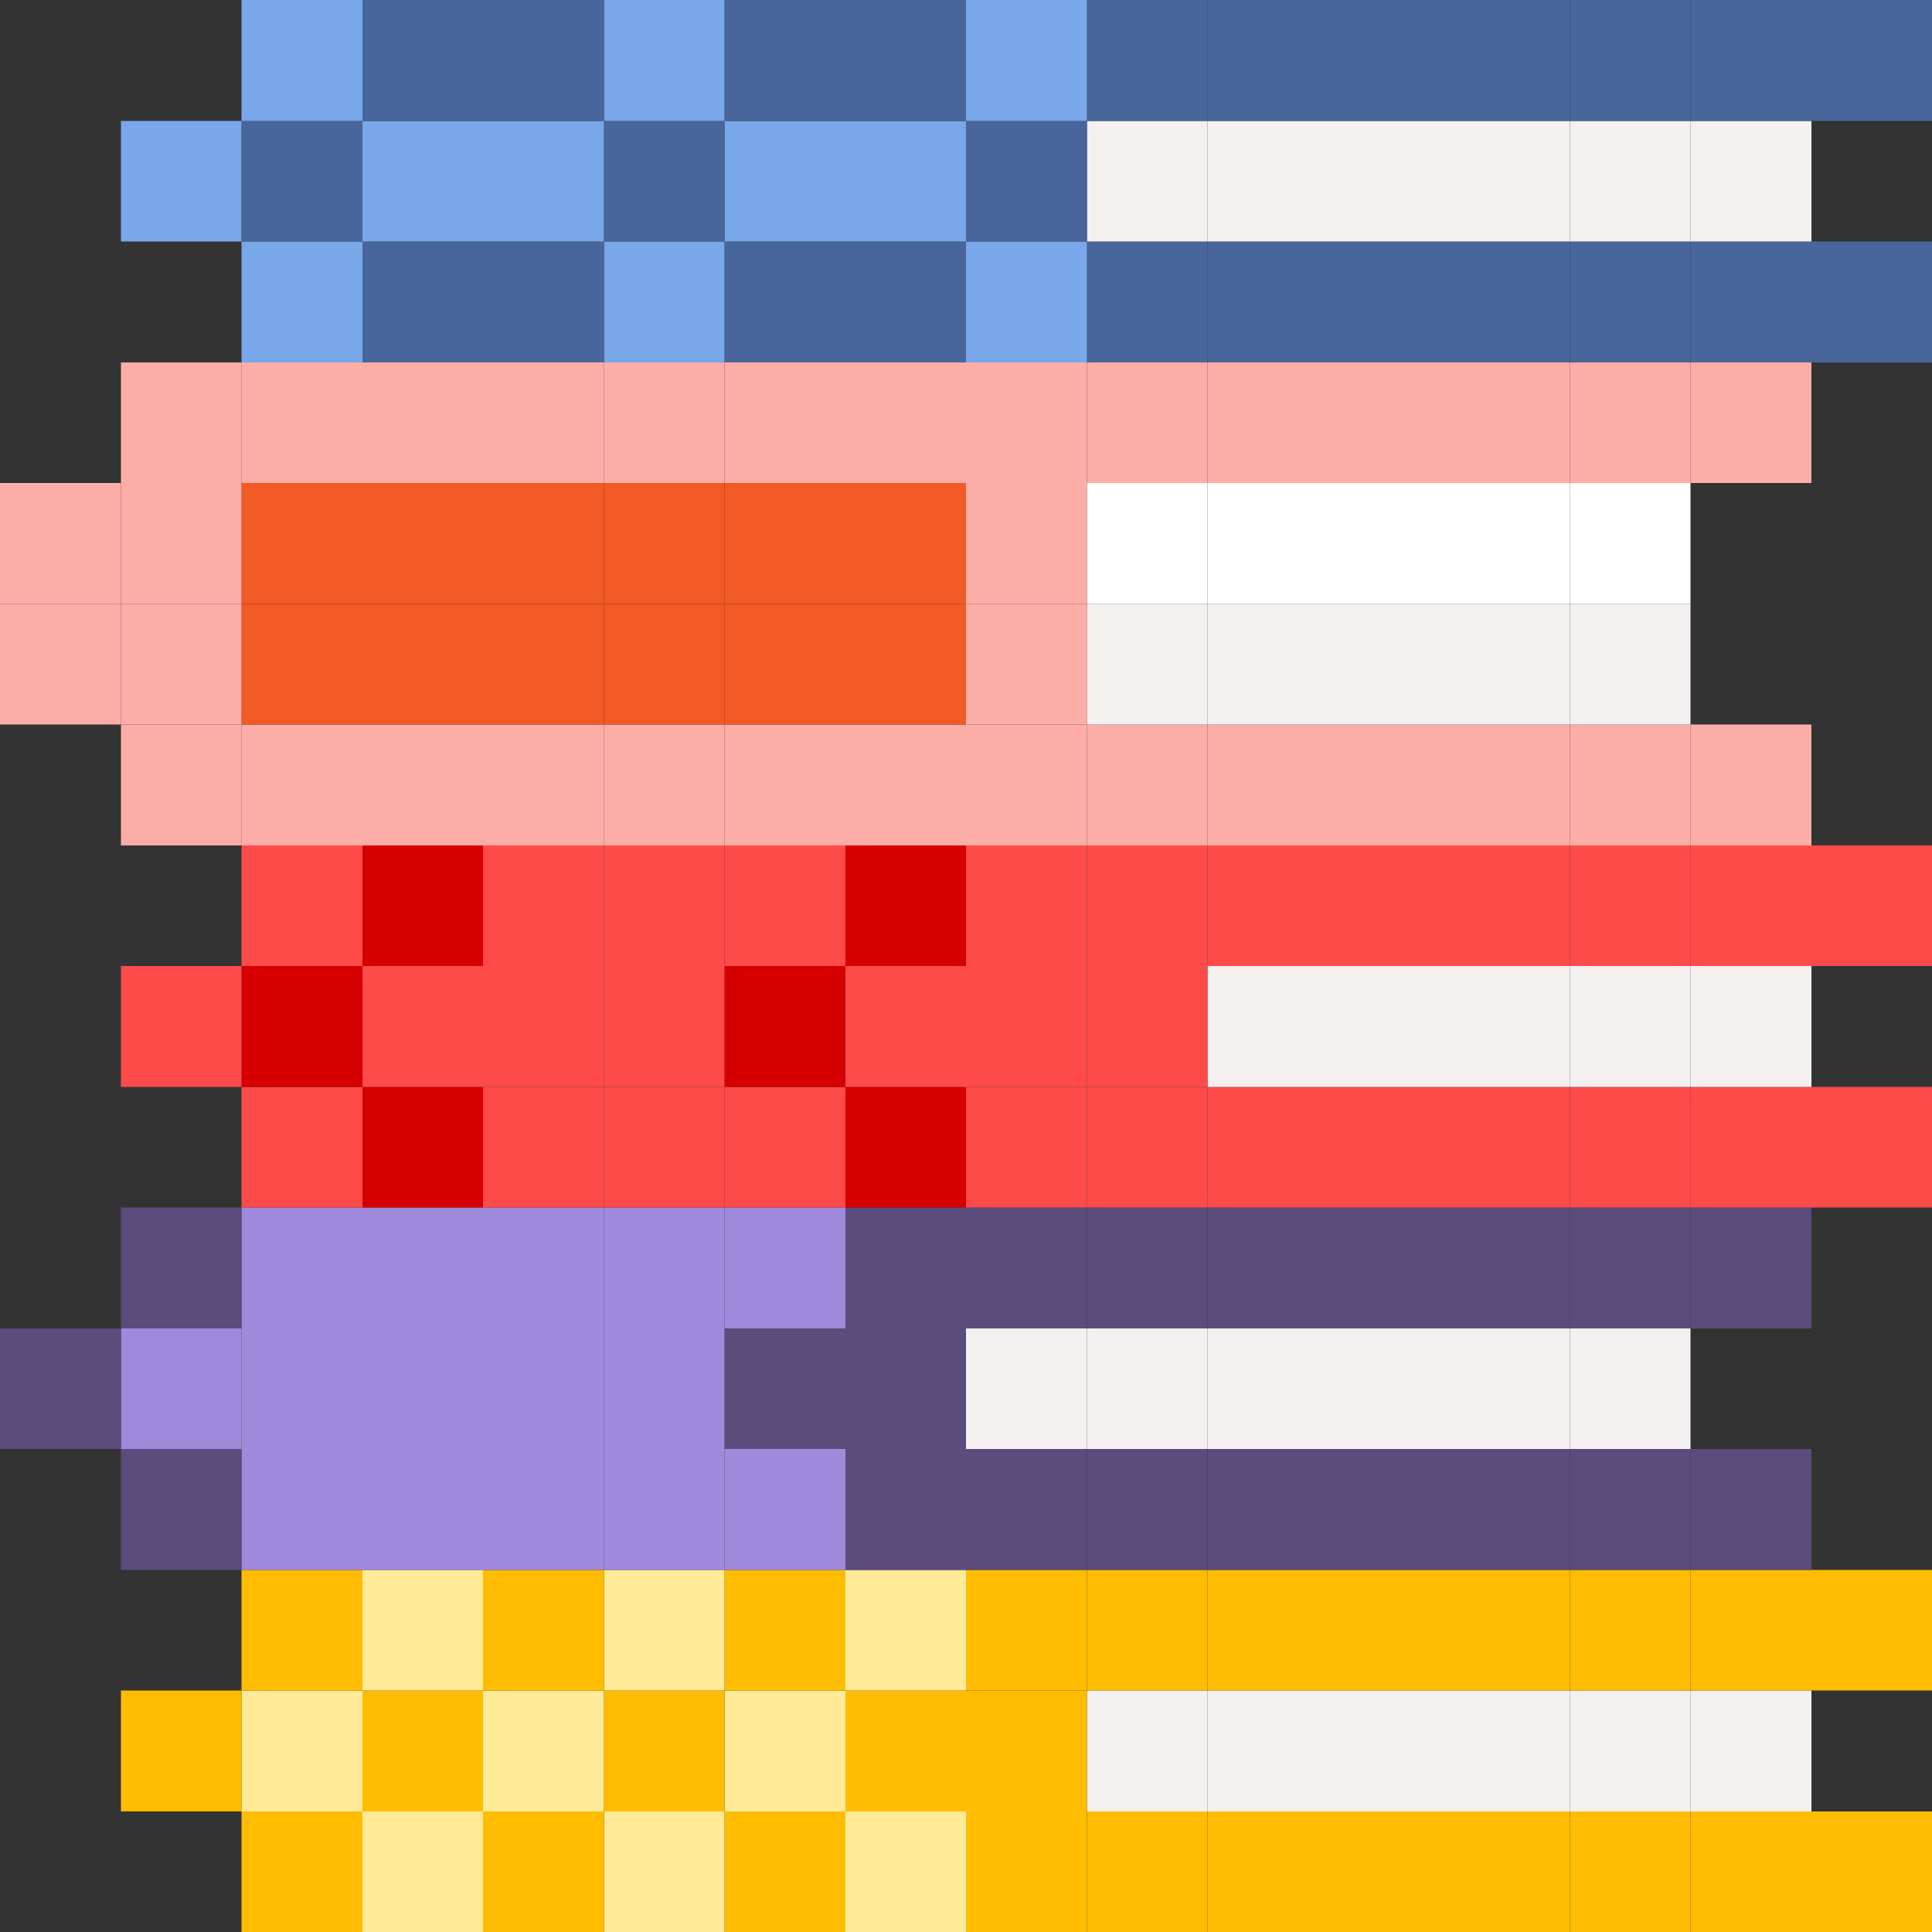 <?xml version="1.0" encoding="UTF-8"?>
<svg id="Ebene_2" data-name="Ebene 2" xmlns="http://www.w3.org/2000/svg" viewBox="0 0 50 50">
  <rect x="0" y="0" width="50" height="50" fill="#333333" stroke="none"/>
  <defs>
    <style>
      .cls-1 {
        fill: #f15a24;
      }

      .cls-2 {
        fill: #d60000;
      }

      .cls-3 {
        fill: #9f89db;
      }

      .cls-4 {
        fill: #fff;
      }

      .cls-5 {
        fill: #78a7ea;
      }

      .cls-6 {
        fill: #48669b;
      }

      .cls-7 {
        fill: #ffeb97;
      }

      .cls-8 {
        fill: #ffbc00;
      }

      .cls-9 {
        fill: #5b4c7c;
      }

      .cls-10 {
        fill: #ff4a4a;
      }

      .cls-11 {
        fill: #f4f0ef;
      }

      .cls-12 {
        fill: #fdada7;
      }
    </style>
  </defs>
  <rect class="cls-8" x="46.88" y="46.88" width="3.12" height="3.12"/>
  <rect class="cls-8" x="46.88" y="40.63" width="3.12" height="3.12"/>
  <rect class="cls-10" x="46.88" y="28.13" width="3.12" height="3.12"/>
  <rect class="cls-10" x="46.88" y="21.88" width="3.12" height="3.12"/>
  <rect class="cls-6" x="46.88" y="6.25" width="3.12" height="3.13"/>
  <rect class="cls-6" x="46.88" y="0" width="3.12" height="3.13"/>
  <rect class="cls-8" x="43.75" y="46.88" width="3.13" height="3.12"/>
  <rect class="cls-11" x="43.75" y="43.75" width="3.13" height="3.13"/>
  <rect class="cls-8" x="43.75" y="40.63" width="3.13" height="3.12"/>
  <rect class="cls-9" x="43.75" y="37.5" width="3.13" height="3.13"/>
  <rect class="cls-9" x="43.75" y="31.25" width="3.13" height="3.13"/>
  <rect class="cls-10" x="43.75" y="28.13" width="3.13" height="3.12"/>
  <rect class="cls-11" x="43.75" y="25" width="3.13" height="3.13"/>
  <rect class="cls-10" x="43.75" y="21.88" width="3.13" height="3.12"/>
  <rect class="cls-12" x="43.75" y="18.75" width="3.13" height="3.13"/>
  <rect class="cls-12" x="43.75" y="9.38" width="3.13" height="3.12"/>
  <rect class="cls-6" x="43.75" y="6.25" width="3.13" height="3.13"/>
  <rect class="cls-11" x="43.75" y="3.13" width="3.13" height="3.12"/>
  <rect class="cls-6" x="43.75" y="0" width="3.13" height="3.13"/>
  <rect class="cls-8" x="40.63" y="46.88" width="3.12" height="3.12"/>
  <rect class="cls-11" x="40.63" y="43.75" width="3.12" height="3.13"/>
  <rect class="cls-8" x="40.63" y="40.63" width="3.12" height="3.12"/>
  <rect class="cls-9" x="40.63" y="37.5" width="3.12" height="3.13"/>
  <rect class="cls-11" x="40.63" y="34.38" width="3.12" height="3.12"/>
  <rect class="cls-9" x="40.63" y="31.25" width="3.12" height="3.13"/>
  <rect class="cls-10" x="40.63" y="28.13" width="3.12" height="3.12"/>
  <rect class="cls-11" x="40.63" y="25" width="3.12" height="3.13"/>
  <rect class="cls-10" x="40.63" y="21.88" width="3.12" height="3.12"/>
  <rect class="cls-12" x="40.63" y="18.75" width="3.12" height="3.13"/>
  <rect class="cls-11" x="40.63" y="15.63" width="3.12" height="3.12"/>
  <rect class="cls-4" x="40.63" y="12.5" width="3.12" height="3.13"/>
  <rect class="cls-12" x="40.63" y="9.38" width="3.12" height="3.12"/>
  <rect class="cls-6" x="40.63" y="6.25" width="3.12" height="3.13"/>
  <rect class="cls-11" x="40.63" y="3.13" width="3.12" height="3.12"/>
  <rect class="cls-6" x="40.63" y="0" width="3.12" height="3.13"/>
  <rect class="cls-8" x="37.5" y="46.88" width="3.13" height="3.12"/>
  <rect class="cls-11" x="37.5" y="43.75" width="3.13" height="3.13"/>
  <rect class="cls-8" x="37.5" y="40.63" width="3.13" height="3.12"/>
  <rect class="cls-9" x="37.5" y="37.5" width="3.13" height="3.13"/>
  <rect class="cls-11" x="37.5" y="34.38" width="3.13" height="3.12"/>
  <rect class="cls-9" x="37.5" y="31.25" width="3.13" height="3.13"/>
  <rect class="cls-10" x="37.5" y="28.13" width="3.13" height="3.12"/>
  <rect class="cls-11" x="37.5" y="25" width="3.13" height="3.13"/>
  <rect class="cls-10" x="37.5" y="21.88" width="3.13" height="3.12"/>
  <rect class="cls-12" x="37.5" y="18.75" width="3.13" height="3.13"/>
  <rect class="cls-11" x="37.5" y="15.63" width="3.13" height="3.12"/>
  <rect class="cls-4" x="37.5" y="12.5" width="3.13" height="3.13"/>
  <rect class="cls-12" x="37.5" y="9.38" width="3.13" height="3.12"/>
  <rect class="cls-6" x="37.5" y="6.25" width="3.13" height="3.13"/>
  <rect class="cls-11" x="37.5" y="3.13" width="3.13" height="3.12"/>
  <rect class="cls-6" x="37.5" y="0" width="3.13" height="3.13"/>
  <rect class="cls-8" x="34.38" y="46.88" width="3.12" height="3.12"/>
  <rect class="cls-11" x="34.38" y="43.75" width="3.12" height="3.13"/>
  <rect class="cls-8" x="34.38" y="40.63" width="3.12" height="3.12"/>
  <rect class="cls-9" x="34.38" y="37.5" width="3.12" height="3.13"/>
  <rect class="cls-11" x="34.38" y="34.38" width="3.12" height="3.12"/>
  <rect class="cls-9" x="34.38" y="31.25" width="3.12" height="3.13"/>
  <rect class="cls-10" x="34.38" y="28.13" width="3.12" height="3.12"/>
  <rect class="cls-11" x="34.38" y="25" width="3.12" height="3.13"/>
  <rect class="cls-10" x="34.38" y="21.88" width="3.12" height="3.12"/>
  <rect class="cls-12" x="34.38" y="18.75" width="3.12" height="3.13"/>
  <rect class="cls-11" x="34.38" y="15.63" width="3.12" height="3.12"/>
  <rect class="cls-4" x="34.38" y="12.5" width="3.12" height="3.13"/>
  <rect class="cls-12" x="34.38" y="9.38" width="3.12" height="3.12"/>
  <rect class="cls-6" x="34.38" y="6.25" width="3.12" height="3.13"/>
  <rect class="cls-11" x="34.38" y="3.13" width="3.12" height="3.12"/>
  <rect class="cls-6" x="34.38" y="0" width="3.12" height="3.13"/>
  <rect class="cls-8" x="31.25" y="46.88" width="3.13" height="3.12"/>
  <rect class="cls-11" x="31.25" y="43.75" width="3.13" height="3.13"/>
  <rect class="cls-8" x="31.25" y="40.63" width="3.13" height="3.12"/>
  <rect class="cls-9" x="31.25" y="37.5" width="3.13" height="3.13"/>
  <rect class="cls-11" x="31.25" y="34.38" width="3.13" height="3.12"/>
  <rect class="cls-9" x="31.25" y="31.25" width="3.13" height="3.13"/>
  <rect class="cls-10" x="31.25" y="28.13" width="3.13" height="3.12"/>
  <rect class="cls-11" x="31.25" y="25" width="3.13" height="3.13"/>
  <rect class="cls-10" x="31.25" y="21.88" width="3.13" height="3.12"/>
  <rect class="cls-12" x="31.25" y="18.75" width="3.13" height="3.13"/>
  <rect class="cls-11" x="31.25" y="15.63" width="3.13" height="3.12"/>
  <rect class="cls-4" x="31.25" y="12.5" width="3.13" height="3.13"/>
  <rect class="cls-12" x="31.25" y="9.38" width="3.13" height="3.12"/>
  <rect class="cls-6" x="31.25" y="6.25" width="3.13" height="3.13"/>
  <rect class="cls-11" x="31.25" y="3.13" width="3.13" height="3.12"/>
  <rect class="cls-6" x="31.25" y="0" width="3.13" height="3.13"/>
  <rect class="cls-8" x="28.13" y="46.88" width="3.12" height="3.12"/>
  <rect class="cls-11" x="28.13" y="43.75" width="3.12" height="3.13"/>
  <rect class="cls-8" x="28.13" y="40.63" width="3.12" height="3.12"/>
  <rect class="cls-9" x="28.13" y="37.5" width="3.12" height="3.13"/>
  <rect class="cls-11" x="28.13" y="34.38" width="3.12" height="3.12"/>
  <rect class="cls-9" x="28.13" y="31.25" width="3.12" height="3.13"/>
  <rect class="cls-10" x="28.13" y="28.13" width="3.12" height="3.12"/>
  <rect class="cls-10" x="28.13" y="25" width="3.12" height="3.13"/>
  <rect class="cls-10" x="28.13" y="21.88" width="3.12" height="3.12"/>
  <rect class="cls-12" x="28.13" y="18.75" width="3.12" height="3.13"/>
  <rect class="cls-11" x="28.13" y="15.63" width="3.12" height="3.12"/>
  <rect class="cls-4" x="28.13" y="12.5" width="3.12" height="3.13"/>
  <rect class="cls-12" x="28.13" y="9.38" width="3.12" height="3.12"/>
  <rect class="cls-6" x="28.13" y="6.25" width="3.12" height="3.13"/>
  <rect class="cls-11" x="28.13" y="3.13" width="3.12" height="3.12"/>
  <rect class="cls-6" x="28.13" y="0" width="3.12" height="3.13"/>
  <rect class="cls-8" x="25" y="46.88" width="3.13" height="3.12"/>
  <rect class="cls-8" x="25" y="43.75" width="3.13" height="3.13"/>
  <rect class="cls-8" x="25" y="40.63" width="3.13" height="3.12"/>
  <rect class="cls-9" x="25" y="37.5" width="3.13" height="3.13"/>
  <rect class="cls-11" x="25" y="34.38" width="3.13" height="3.12"/>
  <rect class="cls-9" x="25" y="31.25" width="3.13" height="3.13"/>
  <rect class="cls-10" x="25" y="28.13" width="3.13" height="3.12"/>
  <rect class="cls-10" x="25" y="25" width="3.13" height="3.13"/>
  <rect class="cls-10" x="25" y="21.88" width="3.13" height="3.12"/>
  <rect class="cls-12" x="25" y="18.75" width="3.13" height="3.13"/>
  <rect class="cls-12" x="25" y="15.63" width="3.13" height="3.12"/>
  <rect class="cls-12" x="25" y="12.5" width="3.13" height="3.13"/>
  <rect class="cls-12" x="25" y="9.38" width="3.13" height="3.12"/>
  <rect class="cls-5" x="25" y="6.25" width="3.13" height="3.13"/>
  <rect class="cls-6" x="25" y="3.13" width="3.13" height="3.12"/>
  <rect class="cls-5" x="25" y="0" width="3.13" height="3.13"/>
  <rect class="cls-7" x="21.88" y="46.88" width="3.12" height="3.12"/>
  <rect class="cls-8" x="21.88" y="43.75" width="3.12" height="3.13"/>
  <rect class="cls-7" x="21.88" y="40.63" width="3.12" height="3.12"/>
  <rect class="cls-9" x="21.88" y="37.5" width="3.12" height="3.13"/>
  <rect class="cls-9" x="21.88" y="34.38" width="3.12" height="3.12"/>
  <rect class="cls-9" x="21.88" y="31.25" width="3.12" height="3.13"/>
  <rect class="cls-2" x="21.88" y="28.13" width="3.12" height="3.12"/>
  <rect class="cls-10" x="21.88" y="25" width="3.12" height="3.13"/>
  <rect class="cls-2" x="21.88" y="21.88" width="3.12" height="3.12"/>
  <rect class="cls-12" x="21.88" y="18.75" width="3.12" height="3.13"/>
  <rect class="cls-1" x="21.88" y="15.63" width="3.12" height="3.12"/>
  <rect class="cls-1" x="21.88" y="12.5" width="3.12" height="3.13"/>
  <rect class="cls-12" x="21.88" y="9.38" width="3.12" height="3.12"/>
  <rect class="cls-6" x="21.88" y="6.25" width="3.12" height="3.13"/>
  <rect class="cls-5" x="21.88" y="3.13" width="3.12" height="3.12"/>
  <rect class="cls-6" x="21.88" y="0" width="3.12" height="3.13"/>
  <rect class="cls-8" x="18.75" y="46.88" width="3.13" height="3.12"/>
  <rect class="cls-7" x="18.75" y="43.75" width="3.13" height="3.13"/>
  <rect class="cls-8" x="18.75" y="40.63" width="3.13" height="3.12"/>
  <rect class="cls-3" x="18.75" y="37.5" width="3.13" height="3.13"/>
  <rect class="cls-9" x="18.75" y="34.38" width="3.13" height="3.12"/>
  <rect class="cls-3" x="18.75" y="31.25" width="3.13" height="3.13"/>
  <rect class="cls-10" x="18.75" y="28.13" width="3.13" height="3.12"/>
  <rect class="cls-2" x="18.75" y="25" width="3.13" height="3.13"/>
  <rect class="cls-10" x="18.75" y="21.88" width="3.13" height="3.12"/>
  <rect class="cls-12" x="18.75" y="18.75" width="3.13" height="3.13"/>
  <rect class="cls-1" x="18.75" y="15.63" width="3.13" height="3.12"/>
  <rect class="cls-1" x="18.75" y="12.5" width="3.13" height="3.13"/>
  <rect class="cls-12" x="18.75" y="9.38" width="3.13" height="3.12"/>
  <rect class="cls-6" x="18.75" y="6.25" width="3.13" height="3.13"/>
  <rect class="cls-5" x="18.75" y="3.13" width="3.13" height="3.12"/>
  <rect class="cls-6" x="18.75" y="0" width="3.13" height="3.13"/>
  <rect class="cls-7" x="15.63" y="46.88" width="3.12" height="3.12"/>
  <rect class="cls-8" x="15.63" y="43.75" width="3.12" height="3.13"/>
  <rect class="cls-7" x="15.63" y="40.63" width="3.12" height="3.12"/>
  <rect class="cls-3" x="15.63" y="37.5" width="3.12" height="3.13"/>
  <rect class="cls-3" x="15.63" y="34.38" width="3.12" height="3.12"/>
  <rect class="cls-3" x="15.63" y="31.25" width="3.12" height="3.13"/>
  <rect class="cls-10" x="15.63" y="28.13" width="3.12" height="3.12"/>
  <rect class="cls-10" x="15.63" y="25" width="3.12" height="3.13"/>
  <rect class="cls-10" x="15.63" y="21.88" width="3.12" height="3.12"/>
  <rect class="cls-12" x="15.63" y="18.75" width="3.12" height="3.13"/>
  <rect class="cls-1" x="15.63" y="15.63" width="3.12" height="3.12"/>
  <rect class="cls-1" x="15.63" y="12.5" width="3.12" height="3.13"/>
  <rect class="cls-12" x="15.63" y="9.38" width="3.12" height="3.12"/>
  <rect class="cls-5" x="15.63" y="6.25" width="3.12" height="3.13"/>
  <rect class="cls-6" x="15.63" y="3.13" width="3.12" height="3.12"/>
  <rect class="cls-5" x="15.63" y="0" width="3.12" height="3.13"/>
  <rect class="cls-8" x="12.5" y="46.88" width="3.13" height="3.12"/>
  <rect class="cls-7" x="12.5" y="43.75" width="3.13" height="3.13"/>
  <rect class="cls-8" x="12.5" y="40.63" width="3.13" height="3.12"/>
  <rect class="cls-3" x="12.5" y="37.5" width="3.13" height="3.13"/>
  <rect class="cls-3" x="12.5" y="34.38" width="3.13" height="3.12"/>
  <rect class="cls-3" x="12.5" y="31.25" width="3.13" height="3.13"/>
  <rect class="cls-10" x="12.5" y="28.13" width="3.13" height="3.12"/>
  <rect class="cls-10" x="12.5" y="25" width="3.13" height="3.13"/>
  <rect class="cls-10" x="12.5" y="21.88" width="3.13" height="3.12"/>
  <rect class="cls-12" x="12.5" y="18.75" width="3.13" height="3.13"/>
  <rect class="cls-1" x="12.5" y="15.63" width="3.13" height="3.12"/>
  <rect class="cls-1" x="12.5" y="12.5" width="3.13" height="3.13"/>
  <rect class="cls-12" x="12.5" y="9.38" width="3.13" height="3.12"/>
  <rect class="cls-6" x="12.5" y="6.25" width="3.13" height="3.13"/>
  <rect class="cls-5" x="12.5" y="3.13" width="3.13" height="3.12"/>
  <rect class="cls-6" x="12.5" y="0" width="3.13" height="3.13"/>
  <rect class="cls-7" x="9.38" y="46.88" width="3.12" height="3.12"/>
  <rect class="cls-8" x="9.38" y="43.75" width="3.12" height="3.13"/>
  <rect class="cls-7" x="9.38" y="40.63" width="3.12" height="3.12"/>
  <rect class="cls-3" x="9.38" y="37.5" width="3.12" height="3.13"/>
  <rect class="cls-3" x="9.38" y="34.38" width="3.12" height="3.12"/>
  <rect class="cls-3" x="9.38" y="31.25" width="3.12" height="3.13"/>
  <rect class="cls-2" x="9.38" y="28.13" width="3.12" height="3.12"/>
  <rect class="cls-10" x="9.38" y="25" width="3.12" height="3.13"/>
  <rect class="cls-2" x="9.38" y="21.88" width="3.12" height="3.12"/>
  <rect class="cls-12" x="9.38" y="18.75" width="3.12" height="3.13"/>
  <rect class="cls-1" x="9.38" y="15.63" width="3.12" height="3.12"/>
  <rect class="cls-1" x="9.38" y="12.5" width="3.12" height="3.13"/>
  <rect class="cls-12" x="9.38" y="9.38" width="3.12" height="3.12"/>
  <rect class="cls-6" x="9.38" y="6.25" width="3.12" height="3.13"/>
  <rect class="cls-5" x="9.38" y="3.13" width="3.12" height="3.12"/>
  <rect class="cls-6" x="9.38" y="0" width="3.12" height="3.13"/>
  <rect class="cls-8" x="6.25" y="46.88" width="3.13" height="3.12"/>
  <rect class="cls-7" x="6.25" y="43.75" width="3.13" height="3.13"/>
  <rect class="cls-8" x="6.25" y="40.63" width="3.13" height="3.12"/>
  <rect class="cls-3" x="6.25" y="37.5" width="3.13" height="3.13"/>
  <rect class="cls-3" x="6.25" y="34.38" width="3.13" height="3.12"/>
  <rect class="cls-3" x="6.25" y="31.25" width="3.13" height="3.13"/>
  <rect class="cls-10" x="6.25" y="28.13" width="3.13" height="3.12"/>
  <rect class="cls-2" x="6.25" y="25" width="3.13" height="3.13"/>
  <rect class="cls-10" x="6.25" y="21.88" width="3.13" height="3.12"/>
  <rect class="cls-12" x="6.25" y="18.75" width="3.13" height="3.13"/>
  <rect class="cls-1" x="6.25" y="15.63" width="3.13" height="3.12"/>
  <rect class="cls-1" x="6.25" y="12.5" width="3.13" height="3.13"/>
  <rect class="cls-12" x="6.25" y="9.38" width="3.13" height="3.12"/>
  <rect class="cls-5" x="6.25" y="6.25" width="3.13" height="3.13"/>
  <rect class="cls-6" x="6.25" y="3.13" width="3.13" height="3.12"/>
  <rect class="cls-5" x="6.25" y="0" width="3.13" height="3.13"/>
  <rect class="cls-8" x="3.13" y="43.75" width="3.12" height="3.13"/>
  <rect class="cls-9" x="3.13" y="37.5" width="3.12" height="3.13"/>
  <rect class="cls-3" x="3.13" y="34.38" width="3.12" height="3.12"/>
  <rect class="cls-9" x="3.13" y="31.25" width="3.12" height="3.13"/>
  <rect class="cls-10" x="3.13" y="25" width="3.12" height="3.13"/>
  <rect class="cls-12" x="3.13" y="18.75" width="3.12" height="3.13"/>
  <rect class="cls-12" x="3.13" y="15.63" width="3.12" height="3.12"/>
  <rect class="cls-12" x="3.13" y="12.5" width="3.12" height="3.13"/>
  <rect class="cls-12" x="3.13" y="9.38" width="3.12" height="3.12"/>
  <rect class="cls-5" x="3.13" y="3.13" width="3.12" height="3.12"/>
  <rect class="cls-9" x="0" y="34.38" width="3.13" height="3.12"/>
  <rect class="cls-12" x="0" y="15.63" width="3.13" height="3.12"/>
  <rect class="cls-12" x="0" y="12.5" width="3.13" height="3.13"/>
</svg>